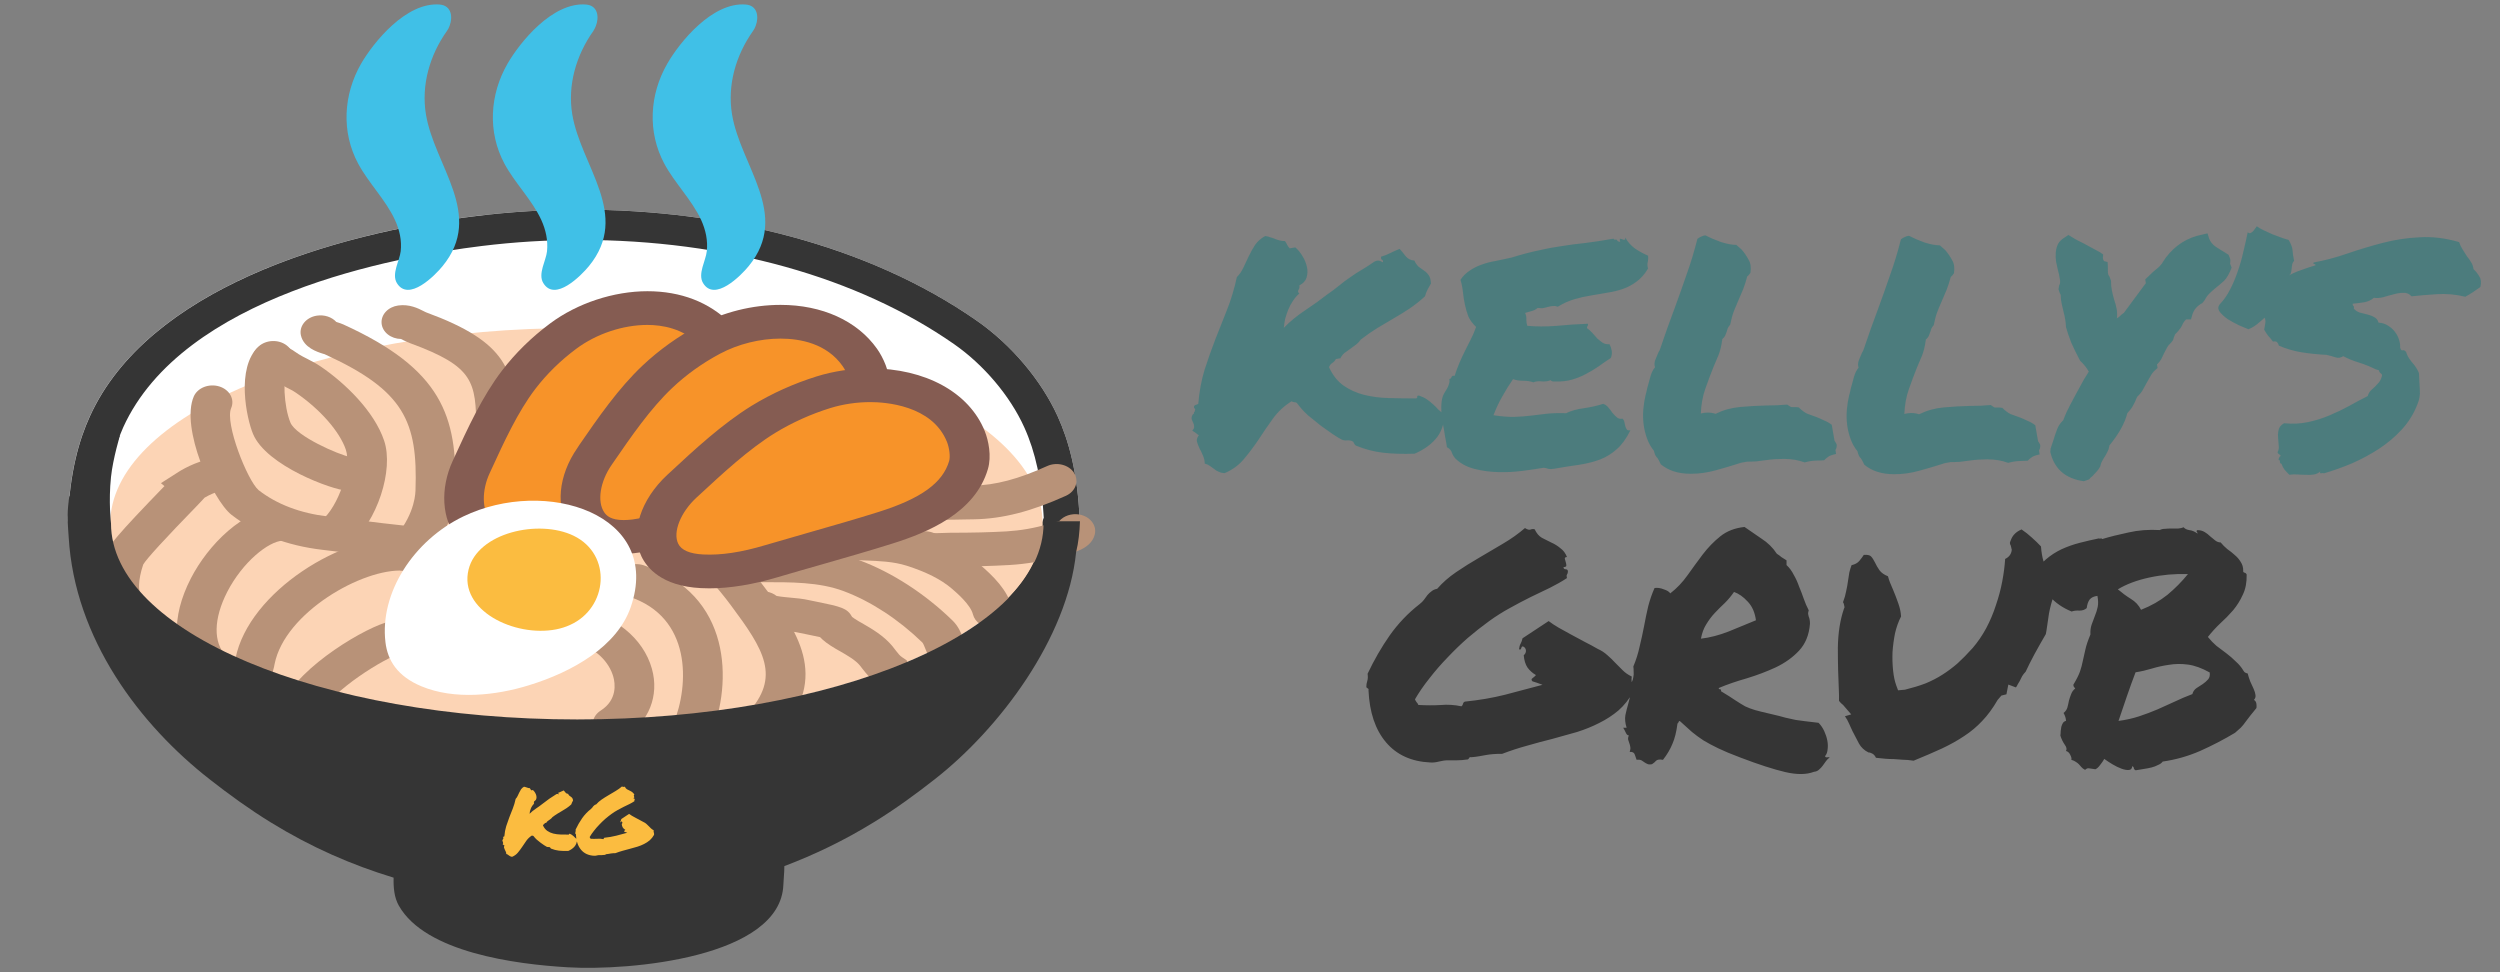 <svg width="342" height="133" viewBox="0 0 342 133" fill="none" xmlns="http://www.w3.org/2000/svg">
<rect x="0" y="0" width="342" height="133" fill="#808080" stroke="none"/>
<g clip-path="url(#clip0_7_128)">
<path d="M147.704 71.3C147.446 64.588 146.158 60.193 144.686 56.941C142.454 52.047 138.394 47.184 133.623 43.869C114.942 30.839 88.681 26.662 65.168 29.541C45.298 31.972 20.19 39.588 12.291 56.93C10.807 60.182 9.519 64.588 9.261 71.29C9.261 71.29 28.322 113.216 81.727 113.216C135.144 113.227 147.704 71.3 147.704 71.3V71.3Z" fill="white"/>
<path d="M79.457 32.824C99.205 32.824 117.334 37.884 130.507 47.069C134.579 49.906 138.173 54.156 140.111 58.437C141.656 61.824 142.527 65.887 142.785 70.823C141.104 75.716 127.968 109.081 81.739 109.081C35.669 109.081 17.038 76.163 14.204 70.563C14.474 65.742 15.357 61.772 16.866 58.437C25.047 40.492 53.859 35.131 65.879 33.655C70.344 33.105 74.894 32.824 79.457 32.824V32.824ZM79.457 28.678C74.637 28.678 69.853 28.969 65.18 29.551C45.31 31.982 20.202 39.599 12.303 56.941C10.819 60.193 9.531 64.599 9.273 71.3C9.273 71.3 28.334 113.227 81.739 113.227C135.143 113.227 147.703 71.3 147.703 71.3C147.446 64.588 146.158 60.193 144.686 56.941C142.454 52.047 138.394 47.184 133.622 43.869C118.671 33.437 98.837 28.678 79.457 28.678V28.678Z" fill="#353535"/>
<path d="M78.855 98.493C114.08 98.493 142.636 86.49 142.636 71.685C142.636 56.879 114.08 44.877 78.855 44.877C43.629 44.877 15.073 56.879 15.073 71.685C15.073 86.49 43.629 98.493 78.855 98.493Z" fill="#FCD4B5"/>
<path d="M34.381 96.072C32.983 96.072 31.793 95.157 31.67 93.952C31.56 92.84 31.818 91.728 32.051 90.762L32.222 90.045C34.062 80.922 46.953 72.963 55.576 73.462C57.085 73.545 58.213 74.646 58.103 75.914C58.005 77.192 56.692 78.127 55.196 78.065C49.615 77.722 38.981 83.8 37.57 90.814C37.521 91.095 37.46 91.375 37.374 91.666C37.215 92.341 37.031 93.1 37.08 93.557C37.202 94.825 36.098 95.947 34.59 96.051C34.541 96.072 34.467 96.072 34.381 96.072V96.072Z" fill="#B89278"/>
<path d="M28.85 93.536C28.065 93.536 27.292 93.246 26.752 92.695C23.563 89.453 23.342 84.507 26.114 79.114C28.445 74.584 33.278 69.596 38.38 69.357C39.901 69.305 41.164 70.261 41.25 71.529C41.272 71.832 41.222 72.135 41.105 72.421C40.987 72.707 40.804 72.971 40.566 73.197C40.328 73.423 40.039 73.607 39.717 73.738C39.394 73.869 39.044 73.945 38.687 73.96C36.712 74.054 33.192 76.891 31.094 80.953C29.205 84.632 29.144 87.925 30.935 89.744C31.892 90.721 31.732 92.175 30.579 92.986C30.076 93.36 29.451 93.536 28.85 93.536V93.536Z" fill="#B89278"/>
<path d="M17.344 85.13C16.682 85.13 16.02 84.933 15.492 84.528C12.818 82.512 13.419 78.668 14.413 75.789C14.756 74.781 16.069 73.119 22.496 66.5L22.017 66.095L24.508 64.505C25.194 64.069 27.697 62.697 29.819 62.687C31.315 62.708 32.517 63.746 32.492 65.025C32.481 65.629 32.191 66.205 31.684 66.63C31.178 67.055 30.495 67.296 29.782 67.3H29.733C29.536 67.331 28.727 67.643 27.991 68.079C27.709 68.401 27.378 68.734 27.046 69.087C22.52 73.742 20.006 76.486 19.589 77.234C18.828 79.488 18.988 80.86 19.184 81.14C20.3 81.993 20.374 83.416 19.38 84.362C18.828 84.871 18.093 85.13 17.344 85.13Z" fill="#B89278"/>
<path d="M55.185 76.506C55.074 76.506 54.964 76.506 54.853 76.496C52.658 76.278 50.462 75.997 48.267 75.716C46.893 75.54 45.507 75.374 44.133 75.218C39.227 74.646 35.044 73.036 31.684 70.438C29.047 68.381 24.668 58.489 26.508 54.239C26.631 53.955 26.819 53.693 27.061 53.471C27.304 53.248 27.596 53.067 27.92 52.94C28.245 52.813 28.596 52.741 28.953 52.728C29.311 52.716 29.668 52.763 30.003 52.867C30.339 52.972 30.648 53.131 30.911 53.337C31.174 53.542 31.387 53.789 31.537 54.064C31.687 54.339 31.772 54.636 31.787 54.939C31.802 55.242 31.746 55.544 31.622 55.829C30.727 57.886 33.855 65.752 35.376 67.051C37.878 68.994 41.079 70.21 44.869 70.656C46.268 70.823 47.666 70.989 49.052 71.165C51.198 71.436 53.345 71.706 55.479 71.924C56.975 72.069 58.043 73.223 57.871 74.48C57.792 75.037 57.476 75.551 56.981 75.924C56.486 76.298 55.847 76.505 55.185 76.506V76.506Z" fill="#B89278"/>
<path d="M47.555 67.113H47.408C45.532 67.03 36.455 63.757 34.615 59.362C33.744 57.284 32.236 50.312 35.376 47.402C36.394 46.467 38.111 46.394 39.227 47.257C40.331 48.119 40.417 49.574 39.399 50.509C38.614 51.33 38.822 55.632 39.73 57.813C40.503 59.663 46.28 62.198 47.948 62.531C49.457 62.593 50.475 63.674 50.401 64.942C50.327 66.178 49.003 67.113 47.555 67.113V67.113Z" fill="#B89278"/>
<path d="M45.936 75.135C45.237 75.135 44.538 74.906 44.011 74.459C42.956 73.555 42.956 72.101 44.011 71.197C46.304 69.264 48.12 63.923 47.31 61.513C46.476 59.05 43.802 55.995 40.49 53.73C40.098 53.46 39.644 53.231 39.19 53.003C38.65 52.722 38.111 52.431 37.596 52.119L37.13 51.808C36.884 51.642 36.529 51.403 36.394 51.371C34.995 50.956 34.173 49.657 34.627 48.472C35.069 47.277 36.504 46.592 37.927 46.955C39.068 47.236 39.889 47.797 40.502 48.213L40.858 48.452C41.226 48.68 41.619 48.888 42.023 49.085C42.674 49.418 43.324 49.761 43.912 50.166C47.2 52.41 51.186 56.245 52.547 60.276C53.909 64.308 51.578 71.353 47.862 74.49C47.322 74.916 46.623 75.135 45.936 75.135V75.135Z" fill="#B89278"/>
<path d="M55.405 78.075C54.792 78.075 54.179 77.909 53.664 77.545C53.11 77.155 52.762 76.594 52.695 75.987C52.628 75.379 52.849 74.774 53.308 74.303C56.374 71.176 56.804 68.225 56.84 67.092C57.159 57.658 55.32 53.429 44.403 48.452L44.182 48.389C43.385 48.14 41.558 47.558 41.165 45.885C40.883 44.638 41.852 43.422 43.324 43.183C44.366 43.017 45.397 43.37 45.998 44.035C46.035 44.046 46.059 44.056 46.084 44.067C46.427 44.17 46.746 44.285 46.979 44.389C60.349 50.478 62.618 56.858 62.262 67.227C62.201 69.222 61.477 73.181 57.466 77.254C56.951 77.795 56.178 78.075 55.405 78.075V78.075Z" fill="#B89278"/>
<path d="M67.867 61.055C66.371 61.055 65.144 60.016 65.144 58.749C65.144 52.161 64.764 50.135 56.154 46.966C55.847 46.862 55.528 46.706 55.185 46.54C55.087 46.488 54.976 46.425 54.866 46.373C54.187 46.363 53.537 46.137 53.044 45.742C52.55 45.346 52.25 44.808 52.201 44.234C52.152 43.66 52.357 43.091 52.778 42.639C53.198 42.187 53.803 41.885 54.473 41.791C55.982 41.573 57.221 42.186 57.944 42.56C58.079 42.622 58.19 42.695 58.312 42.737C69.413 46.81 70.566 50.737 70.566 58.738C70.59 60.016 69.376 61.055 67.867 61.055V61.055Z" fill="#B89278"/>
<path d="M41.311 99.21C41.004 99.21 40.673 99.168 40.366 99.064C40.031 98.96 39.723 98.8 39.461 98.594C39.198 98.389 38.986 98.141 38.837 97.866C38.688 97.591 38.604 97.294 38.591 96.991C38.577 96.689 38.635 96.387 38.76 96.103C40.931 91.126 50.326 85.619 53.343 85.016C53.527 84.985 53.822 84.933 54.153 84.881C54.447 84.84 55.036 84.756 55.392 84.684C56.201 84.164 57.342 84.06 58.299 84.497C59.623 85.099 60.126 86.492 59.427 87.614C58.605 88.913 56.815 89.172 55.085 89.422C54.877 89.453 54.717 89.474 54.594 89.495C52.877 89.889 45.273 94.482 43.874 97.682C43.685 98.13 43.337 98.516 42.878 98.79C42.419 99.063 41.872 99.21 41.311 99.21V99.21Z" fill="#B89278"/>
<path d="M83.812 101.361C82.99 101.361 82.168 101.039 81.641 100.436C81.424 100.194 81.266 99.919 81.176 99.625C81.085 99.331 81.065 99.025 81.115 98.725C81.165 98.424 81.285 98.135 81.468 97.874C81.651 97.613 81.893 97.386 82.18 97.204C84.486 95.729 84.155 93.464 83.898 92.57C83.382 90.71 81.518 88.352 78.01 87.811C77.659 87.758 77.323 87.647 77.022 87.485C76.722 87.322 76.462 87.11 76.258 86.862C76.054 86.614 75.91 86.334 75.834 86.039C75.758 85.744 75.751 85.438 75.815 85.141C75.876 84.842 76.008 84.556 76.201 84.301C76.394 84.045 76.645 83.825 76.939 83.652C77.233 83.479 77.565 83.357 77.915 83.293C78.265 83.23 78.627 83.225 78.979 83.281C83.996 84.05 88.007 87.271 89.184 91.5C90.202 95.168 88.779 98.763 85.443 100.893C84.953 101.205 84.376 101.361 83.812 101.361V101.361Z" fill="#B89278"/>
<path d="M94.667 102.14C94.385 102.14 94.066 102.098 93.784 102.005C93.446 101.907 93.133 101.754 92.865 101.553C92.597 101.353 92.378 101.109 92.222 100.837C92.066 100.564 91.975 100.268 91.955 99.966C91.934 99.663 91.985 99.36 92.104 99.075C94.348 93.588 94.594 84.424 86.069 81.629C85.736 81.52 85.431 81.356 85.173 81.147C84.915 80.938 84.708 80.687 84.564 80.41C84.421 80.133 84.343 79.834 84.336 79.532C84.329 79.229 84.393 78.928 84.524 78.647C84.785 78.077 85.302 77.618 85.962 77.371C86.622 77.124 87.37 77.108 88.044 77.327C100.162 81.296 100.199 93.412 97.268 100.581C96.851 101.537 95.796 102.14 94.667 102.14V102.14Z" fill="#B89278"/>
<path d="M104.369 101.361C103.859 101.359 103.36 101.236 102.928 101.006C102.496 100.777 102.149 100.449 101.926 100.061C101.702 99.673 101.612 99.239 101.664 98.81C101.717 98.38 101.91 97.972 102.222 97.63C106.871 92.581 104.516 88.892 99.978 82.793C98.126 80.299 96.151 78.158 94.115 76.402C93.06 75.488 93.072 74.033 94.139 73.14C95.219 72.246 96.936 72.256 97.991 73.16C100.297 75.155 102.517 77.566 104.577 80.33C108.858 86.076 113.715 92.601 106.515 100.457C105.976 101.049 105.178 101.361 104.369 101.361Z" fill="#B89278"/>
<path d="M122.669 94.285L120.976 94.077C119.983 93.921 119.21 93.329 118.891 92.57C118.535 92.196 118.253 91.832 117.983 91.49L117.628 91.032C117.027 90.305 115.972 89.692 114.843 89.048L114.365 88.778C113.249 88.123 112.611 87.624 112.182 87.157C111.789 87.073 111.225 86.959 110.391 86.783L108.796 86.46C108.612 86.429 108.257 86.409 107.864 86.367C105.325 86.149 102.713 85.92 101.829 84.05C101.278 82.865 101.952 81.525 103.363 81.057C104.368 80.715 105.497 80.933 106.233 81.525C106.797 81.639 107.864 81.733 108.416 81.785C109.14 81.847 109.753 81.92 110.084 81.982L111.667 82.304C115.027 82.99 115.91 83.177 116.573 84.403C116.683 84.486 116.941 84.673 117.444 84.975L117.885 85.224C119.296 86.034 120.89 86.959 122.08 88.393L122.522 88.965C122.89 89.443 123.098 89.692 123.368 89.879L124.03 90.326L124.705 92.248L122.669 94.285V94.285Z" fill="#B89278"/>
<path d="M130.041 91.78C129.293 91.78 128.557 91.531 128.017 91.032C127.195 90.274 126.839 89.401 126.57 88.705C126.459 88.424 126.287 87.998 126.177 87.894C122.939 84.746 119.112 82.242 115.396 80.86C112.047 79.613 108.22 79.634 104.16 79.644H102.762C101.266 79.644 100.051 78.605 100.051 77.338C100.051 76.059 101.266 75.041 102.774 75.041H104.136C108.6 75.031 113.188 75.01 117.591 76.652C122.031 78.304 126.545 81.224 130.298 84.881C131.12 85.681 131.476 86.596 131.733 87.25C131.832 87.489 131.966 87.842 132.052 87.946C133.07 88.881 132.997 90.315 131.893 91.188C131.353 91.573 130.691 91.78 130.041 91.78V91.78Z" fill="#B89278"/>
<path d="M135.781 85.899C135.156 85.897 134.551 85.715 134.065 85.383C133.579 85.05 133.241 84.588 133.107 84.071C132.776 82.709 130.838 81.068 130.212 80.527C128.728 79.26 126.704 78.242 124.031 77.389C122.215 76.818 120.339 76.745 118.155 76.662L116.647 76.6C115.776 76.558 114.831 76.683 113.826 76.808C112.709 76.953 111.544 77.119 110.305 77.078C109.947 77.072 109.595 77.006 109.267 76.884C108.939 76.762 108.643 76.586 108.396 76.367C108.148 76.148 107.955 75.889 107.826 75.607C107.697 75.324 107.635 75.022 107.644 74.719C107.68 73.441 108.956 72.454 110.428 72.464C111.213 72.475 112.072 72.36 112.991 72.246C114.169 72.08 115.518 71.903 116.978 71.986L118.413 72.049C120.829 72.142 123.319 72.246 125.932 73.067C129.354 74.148 132.028 75.519 134.076 77.265C135.793 78.73 137.854 80.725 138.43 83.104C138.749 84.351 137.793 85.577 136.333 85.837C136.149 85.879 135.953 85.899 135.781 85.899V85.899Z" fill="#B89278"/>
<path d="M128.998 71.103C126.999 71.103 124.975 71.03 122.976 70.76C121.957 70.625 120.964 70.407 119.983 70.189C119.369 70.054 118.768 69.918 118.131 69.804C117.423 69.682 116.802 69.326 116.404 68.815C116.006 68.305 115.864 67.681 116.009 67.082C116.153 66.483 116.573 65.956 117.176 65.619C117.779 65.282 118.515 65.162 119.222 65.284C119.934 65.409 120.657 65.565 121.369 65.721C122.178 65.897 122.976 66.084 123.81 66.199C126.361 66.542 129.157 66.49 131.856 66.448L133.131 66.427C136.124 66.386 139.338 65.534 143.251 63.757C144.575 63.154 146.219 63.57 146.93 64.692C147.642 65.814 147.151 67.217 145.826 67.82C141.116 69.96 137.106 70.989 133.217 71.041L131.978 71.061C130.997 71.082 130.004 71.103 128.998 71.103V71.103Z" fill="#B89278"/>
<path d="M128.163 77.545C127.268 77.545 126.262 77.452 125.305 77.036C124.665 76.758 124.18 76.276 123.957 75.696C123.734 75.116 123.791 74.484 124.116 73.94C124.439 73.401 124.999 72.991 125.676 72.798C126.353 72.606 127.092 72.646 127.734 72.911C127.967 72.953 128.58 72.921 128.973 72.911C129.329 72.89 129.672 72.88 130.003 72.88C133.082 72.88 135.461 72.818 137.694 72.693C139.583 72.579 141.484 72.257 143.471 71.675L143.986 71.54C144.194 71.488 144.612 71.384 144.894 71.29C145.199 70.938 145.614 70.665 146.094 70.503C146.573 70.341 147.097 70.297 147.604 70.376C149.076 70.615 150.057 71.82 149.775 73.067C149.346 75 146.954 75.602 145.531 75.966L145.225 76.049C142.772 76.756 140.429 77.161 138.062 77.296C135.682 77.431 133.204 77.504 130.003 77.504C129.782 77.504 129.537 77.514 129.304 77.525C128.936 77.525 128.568 77.545 128.163 77.545V77.545Z" fill="#B89278"/>
<path d="M80.23 69.721C77.715 71.529 74.918 73.108 71.963 73.909C64.162 76.028 61.954 69.316 64.444 63.882C66.222 59.995 68.271 55.434 70.932 51.943C72.625 49.73 74.686 47.724 77.028 45.968C82.756 41.708 92.336 40.191 97.769 45.667C98.64 46.56 99.597 48.005 99.769 49.2C100.48 53.948 96.788 57.689 92.863 60.65C88.754 63.757 84.424 66.697 80.23 69.721Z" fill="#F79329"/>
<path d="M69.229 76.61C66.444 76.61 64.077 75.571 62.569 73.69C60.434 71.041 60.177 66.864 61.931 63.05L62.151 62.572C63.942 58.665 65.966 54.239 68.677 50.696C70.512 48.299 72.728 46.127 75.263 44.243C78.968 41.479 83.948 39.838 88.572 39.838C93.147 39.838 97.047 41.355 99.88 44.202C100.911 45.251 102.223 47.111 102.505 48.909C103.425 55.029 98.495 59.528 94.704 62.375C92.141 64.308 89.479 66.188 86.818 68.059C85.211 69.191 83.604 70.324 82.022 71.467C78.833 73.763 75.828 75.28 72.823 76.101C71.547 76.444 70.345 76.61 69.229 76.61V76.61ZM88.559 44.451C85.211 44.451 81.58 45.667 78.833 47.714C76.676 49.32 74.79 51.169 73.227 53.21C70.823 56.359 68.91 60.546 67.205 64.256L66.984 64.734C65.892 67.092 65.929 69.721 67.046 71.103C67.843 72.09 69.18 72.256 71.13 71.726C73.411 71.113 75.877 69.846 78.465 67.986C80.059 66.832 81.691 65.689 83.322 64.536C85.922 62.697 88.547 60.858 91.074 58.956C95.686 55.475 97.538 52.577 97.084 49.522C96.998 48.919 96.373 47.87 95.686 47.194C93.478 44.919 90.583 44.451 88.559 44.451V44.451Z" fill="#855C52"/>
<path d="M95.833 70.303C93.024 71.758 89.97 72.942 86.904 73.347C78.796 74.397 77.864 67.477 81.335 62.448C83.813 58.842 86.683 54.613 89.958 51.527C92.047 49.559 94.445 47.843 97.084 46.425C103.536 42.986 113.275 42.747 117.629 48.888C118.34 49.885 119.003 51.434 118.954 52.639C118.77 57.419 114.428 60.629 110.012 63.019C105.363 65.544 100.531 67.882 95.833 70.303V70.303Z" fill="#F79329"/>
<path d="M85.32 75.748C82.045 75.748 79.432 74.553 77.948 72.371C75.961 69.43 76.353 65.076 78.991 61.273L79.26 60.858C81.763 57.232 84.584 53.127 87.932 49.979C90.189 47.859 92.777 45.999 95.635 44.482C98.971 42.695 102.933 41.708 106.785 41.708C112.464 41.708 117.272 43.89 119.97 47.703C120.804 48.877 121.749 50.883 121.687 52.701C121.454 58.873 115.751 62.656 111.482 64.962C108.551 66.552 105.533 68.069 102.516 69.586C100.762 70.469 98.996 71.363 97.254 72.256C93.746 74.075 90.398 75.197 87.319 75.602C86.608 75.716 85.933 75.748 85.32 75.748V75.748ZM106.76 46.321C103.963 46.321 100.971 47.069 98.517 48.379C96.087 49.674 93.882 51.251 91.968 53.065C88.999 55.86 86.313 59.757 83.958 63.185L83.664 63.611C82.082 65.897 81.665 68.62 82.658 70.085C82.965 70.542 83.578 71.145 85.307 71.145C85.675 71.145 86.068 71.114 86.473 71.072C88.84 70.76 91.514 69.835 94.396 68.339C96.162 67.425 97.929 66.531 99.719 65.638C102.676 64.152 105.644 62.656 108.526 61.097C113.715 58.281 116.094 55.652 116.217 52.577C116.241 51.974 115.812 50.852 115.272 50.083C113.089 46.976 109.434 46.321 106.76 46.321V46.321Z" fill="#855C52"/>
<path d="M105.533 76.776C102.418 77.701 99.143 78.314 96.04 78.158C87.859 77.743 88.668 70.823 93.292 66.51C96.616 63.435 100.468 59.808 104.442 57.367C106.968 55.818 109.74 54.572 112.672 53.657C119.823 51.444 129.414 52.951 132.137 59.725C132.591 60.827 132.837 62.458 132.493 63.622C131.132 68.266 126.103 70.635 121.184 72.184C116.033 73.815 110.734 75.239 105.533 76.776V76.776Z" fill="#F79329"/>
<path d="M97.034 80.486C96.653 80.486 96.261 80.475 95.88 80.455C90.484 80.184 88.46 77.618 87.748 76.111C86.191 72.849 87.614 68.37 91.293 64.952L91.624 64.65C94.973 61.533 98.787 58.001 102.847 55.496C105.583 53.823 108.575 52.473 111.74 51.486C114.046 50.769 116.573 50.395 119.063 50.395C126.594 50.395 132.592 53.688 134.714 58.977C135.229 60.266 135.67 62.406 135.143 64.172C133.389 70.178 126.876 72.849 122.129 74.345C118.903 75.363 115.616 76.298 112.329 77.244C110.354 77.805 108.391 78.366 106.429 78.948C103.019 79.966 99.855 80.486 97.034 80.486V80.486ZM119.063 55.008C117.21 55.008 115.322 55.288 113.604 55.818C110.894 56.66 108.355 57.813 106.036 59.227C102.418 61.45 98.824 64.796 95.623 67.757L95.292 68.059C93.096 70.085 92.017 72.807 92.777 74.376C93.207 75.259 94.347 75.758 96.199 75.852C98.653 75.976 101.425 75.55 104.626 74.594C106.601 74.012 108.6 73.441 110.587 72.87C113.813 71.945 117.063 71.02 120.228 70.022C126.005 68.194 128.973 66.053 129.844 63.061C130.016 62.468 129.881 61.305 129.55 60.463C127.526 55.403 121.025 55.008 119.063 55.008V55.008Z" fill="#855C52"/>
<path d="M52.731 87.863C51.921 81.109 56.57 73.94 63.365 70.656C74.686 65.191 90.705 70.355 86.277 83.073C84.413 88.445 78.317 91.915 72.356 93.744C67.793 95.157 62.163 95.76 57.661 93.89C54.362 92.518 53.025 90.346 52.731 87.863V87.863Z" fill="white"/>
<path d="M76.085 86.097C70.381 87.209 62.727 83.478 64.101 77.909C65.34 72.859 73.705 70.989 78.464 73.285C83.8 75.872 83.15 83.167 77.998 85.484C77.397 85.764 76.759 85.962 76.085 86.097Z" fill="#FBBC40"/>
<path d="M61.5 3.543C61.966 2.338 61.77 0.769 60.175 0.623C55.563 0.229 51.086 5.808 49.406 8.697C46.965 12.947 46.671 18.059 49.001 22.392C50.436 25.062 52.779 27.358 54.03 30.091C54.668 31.473 54.975 32.897 54.815 34.372C54.668 35.661 53.539 37.458 54.288 38.715C55.882 41.365 59.513 37.676 60.543 36.409C66.308 29.364 59.427 22.755 58.262 15.607C57.624 11.669 58.752 7.606 61.144 4.229C61.291 4.021 61.414 3.793 61.5 3.543V3.543Z" fill="#40C0E7"/>
<path d="M103.374 3.543C103.84 2.338 103.644 0.769 102.049 0.623C97.438 0.229 92.948 5.808 91.293 8.697C88.839 12.947 88.557 18.059 90.876 22.392C92.311 25.062 94.653 27.358 95.917 30.091C96.542 31.473 96.849 32.897 96.689 34.372C96.555 35.661 95.426 37.458 96.174 38.715C97.757 41.365 101.387 37.676 102.417 36.409C108.182 29.364 101.301 22.755 100.136 15.607C99.498 11.669 100.627 7.606 103.018 4.229C103.166 4.021 103.288 3.793 103.374 3.543Z" fill="#40C0E7"/>
<path d="M81.518 3.543C81.984 2.338 81.8 0.769 80.194 0.623C75.582 0.229 71.105 5.808 69.437 8.697C66.984 12.947 66.689 18.059 69.007 22.392C70.442 25.062 72.797 27.358 74.049 30.091C74.674 31.473 74.981 32.897 74.834 34.372C74.699 35.661 73.558 37.458 74.319 38.715C75.913 41.365 79.519 37.676 80.562 36.409C86.326 29.364 79.458 22.755 78.28 15.607C77.642 11.669 78.783 7.606 81.175 4.229C81.31 4.021 81.42 3.793 81.518 3.543Z" fill="#40C0E7"/>
<path d="M142.735 71.3C142.735 71.404 142.759 71.487 142.759 71.591C142.759 86.408 114.205 98.42 78.966 98.42C43.739 98.42 15.185 86.408 15.185 71.591C15.185 71.591 14.829 68.651 15.185 65.253C15.454 62.697 16.448 59.445 16.448 59.445L9.481 67.955C9.481 68.038 9.211 69.077 9.26 71.3C9.26 71.747 9.371 73.004 9.395 73.462C10.205 87.437 19.171 99.168 28.64 106.577C31.314 108.676 34.098 110.691 37.017 112.489C42.598 115.928 48.142 118.328 53.846 120.064C53.809 121.435 53.932 122.807 54.57 123.908C58.2 130.298 70.539 131.909 77.653 132.325C86.178 132.834 106.784 130.984 107.165 121.04C107.189 120.303 107.3 119.399 107.3 118.484C111.409 116.926 115.456 114.993 119.528 112.489C122.448 110.702 125.232 108.676 127.906 106.577C136.737 99.667 146.034 87.281 147.212 75.54C147.543 74.179 147.69 72.755 147.739 71.311H142.735V71.3Z" fill="#353535"/>
<path d="M68.855 114.718C68.863 114.685 68.867 114.659 68.867 114.642C68.876 114.625 68.863 114.604 68.829 114.579C68.812 114.52 68.825 114.481 68.867 114.465C68.91 114.448 68.952 114.431 68.994 114.414C69.037 113.906 69.121 113.445 69.248 113.03C69.384 112.607 69.528 112.196 69.68 111.798C69.841 111.401 69.997 111.003 70.15 110.605C70.311 110.199 70.442 109.759 70.543 109.285C70.653 109.175 70.742 109.044 70.81 108.891C70.886 108.739 70.958 108.587 71.026 108.434C71.102 108.273 71.186 108.121 71.279 107.977C71.381 107.833 71.516 107.715 71.686 107.622C71.762 107.63 71.83 107.647 71.889 107.673C71.957 107.689 72.02 107.711 72.079 107.736C72.139 107.761 72.202 107.783 72.27 107.799C72.338 107.816 72.409 107.825 72.486 107.825C72.519 107.867 72.549 107.918 72.575 107.977C72.6 108.028 72.634 108.075 72.676 108.117L72.904 108.079C73.015 108.172 73.112 108.29 73.197 108.434C73.281 108.57 73.34 108.714 73.374 108.866C73.408 109.01 73.404 109.154 73.362 109.298C73.319 109.433 73.222 109.539 73.07 109.615C73.078 109.666 73.078 109.704 73.07 109.729C73.061 109.755 73.048 109.78 73.031 109.805C73.023 109.822 73.019 109.843 73.019 109.869C73.019 109.886 73.036 109.911 73.07 109.945C72.977 110.021 72.892 110.118 72.816 110.237C72.74 110.347 72.676 110.465 72.625 110.592C72.575 110.719 72.532 110.846 72.498 110.973C72.473 111.1 72.456 111.219 72.448 111.329C72.693 111.075 72.981 110.838 73.311 110.618C73.641 110.398 73.929 110.19 74.174 109.996C74.369 109.86 74.538 109.733 74.682 109.615C74.834 109.488 74.987 109.374 75.139 109.272C75.291 109.162 75.448 109.061 75.609 108.967C75.778 108.866 75.947 108.756 76.117 108.637C76.201 108.604 76.265 108.595 76.307 108.612C76.358 108.629 76.404 108.65 76.447 108.675C76.455 108.616 76.442 108.582 76.408 108.574C76.375 108.557 76.362 108.515 76.37 108.447C76.514 108.405 76.641 108.354 76.751 108.295C76.87 108.235 76.992 108.18 77.119 108.13C77.204 108.223 77.289 108.324 77.373 108.434C77.458 108.536 77.572 108.591 77.716 108.599C77.767 108.709 77.826 108.794 77.894 108.853C77.97 108.904 78.042 108.955 78.11 109.006C78.186 109.056 78.249 109.12 78.3 109.196C78.351 109.264 78.38 109.374 78.389 109.526C78.355 109.594 78.313 109.67 78.262 109.755C78.22 109.831 78.182 109.928 78.148 110.047C77.945 110.233 77.737 110.398 77.526 110.542C77.323 110.677 77.111 110.808 76.891 110.935C76.679 111.062 76.459 111.193 76.231 111.329C76.011 111.464 75.786 111.621 75.558 111.798C75.507 111.875 75.444 111.942 75.367 112.002C75.291 112.061 75.211 112.12 75.126 112.179C75.05 112.23 74.974 112.285 74.898 112.344C74.83 112.404 74.775 112.476 74.733 112.56C74.699 112.56 74.669 112.564 74.644 112.573C74.618 112.573 74.589 112.577 74.555 112.586C74.521 112.653 74.47 112.708 74.403 112.751C74.343 112.793 74.301 112.848 74.276 112.916C74.428 113.246 74.627 113.495 74.872 113.665C75.118 113.834 75.393 113.957 75.698 114.033C76.002 114.109 76.332 114.151 76.688 114.16C77.043 114.168 77.411 114.173 77.792 114.173C77.835 114.164 77.852 114.143 77.843 114.109C77.843 114.067 77.868 114.05 77.919 114.058C78.046 114.101 78.152 114.151 78.237 114.211C78.321 114.27 78.402 114.333 78.478 114.401C78.554 114.469 78.626 114.541 78.694 114.617C78.77 114.685 78.854 114.757 78.948 114.833C78.931 115.23 78.812 115.556 78.592 115.81C78.38 116.056 78.097 116.255 77.742 116.407C77.251 116.424 76.823 116.411 76.459 116.369C76.095 116.326 75.736 116.233 75.38 116.09C75.355 116.081 75.329 116.056 75.304 116.013C75.287 115.971 75.27 115.941 75.253 115.924C75.186 115.882 75.109 115.865 75.025 115.874C74.94 115.882 74.868 115.874 74.809 115.848C74.733 115.814 74.606 115.738 74.428 115.62C74.259 115.501 74.102 115.391 73.958 115.29C73.781 115.146 73.607 115.006 73.438 114.871C73.277 114.727 73.133 114.57 73.006 114.401C72.981 114.359 72.943 114.338 72.892 114.338C72.85 114.338 72.807 114.325 72.765 114.299C72.469 114.486 72.219 114.718 72.016 114.998C71.821 115.269 71.631 115.548 71.445 115.836C71.258 116.115 71.059 116.382 70.848 116.635C70.645 116.881 70.387 117.071 70.073 117.207C69.98 117.207 69.9 117.19 69.832 117.156C69.765 117.131 69.701 117.092 69.642 117.042C69.583 116.999 69.523 116.957 69.464 116.915C69.405 116.872 69.337 116.843 69.261 116.826C69.261 116.707 69.236 116.597 69.185 116.496C69.142 116.386 69.096 116.288 69.045 116.204C69.003 116.111 68.969 116.022 68.944 115.937C68.927 115.853 68.952 115.768 69.02 115.683C68.927 115.607 68.838 115.544 68.753 115.493C68.812 115.434 68.838 115.379 68.829 115.328C68.829 115.277 68.817 115.226 68.791 115.175C68.766 115.125 68.745 115.074 68.728 115.023C68.719 114.964 68.736 114.9 68.779 114.833C68.812 114.824 68.825 114.807 68.817 114.782C68.817 114.757 68.829 114.735 68.855 114.718ZM78.694 114.033C78.694 113.94 78.706 113.855 78.732 113.779C78.757 113.703 78.761 113.605 78.744 113.487C79.007 112.928 79.303 112.412 79.633 111.938C79.972 111.456 80.374 111.033 80.839 110.669C80.915 110.609 80.975 110.55 81.017 110.491C81.068 110.423 81.114 110.36 81.156 110.3C81.207 110.241 81.262 110.19 81.322 110.148C81.381 110.097 81.457 110.063 81.55 110.047C81.762 109.801 82.016 109.577 82.312 109.374C82.608 109.171 82.917 108.976 83.239 108.79C83.56 108.604 83.882 108.413 84.203 108.218C84.533 108.024 84.83 107.812 85.092 107.584C85.185 107.643 85.257 107.664 85.308 107.647C85.367 107.622 85.426 107.618 85.486 107.634C85.562 107.795 85.659 107.909 85.778 107.977C85.904 108.036 86.031 108.1 86.158 108.168C86.294 108.227 86.417 108.303 86.527 108.396C86.645 108.481 86.734 108.599 86.793 108.752C86.734 108.752 86.704 108.773 86.704 108.815C86.713 108.857 86.725 108.904 86.742 108.955C86.759 109.006 86.768 109.052 86.768 109.094C86.768 109.137 86.73 109.158 86.654 109.158C86.654 109.217 86.683 109.247 86.742 109.247C86.802 109.247 86.831 109.276 86.831 109.336C86.831 109.386 86.819 109.429 86.793 109.463C86.776 109.488 86.776 109.534 86.793 109.602C86.59 109.738 86.362 109.869 86.108 109.996C85.862 110.114 85.6 110.241 85.321 110.377C85.05 110.512 84.77 110.66 84.483 110.821C84.203 110.973 83.924 111.151 83.645 111.354C83.365 111.557 83.082 111.782 82.794 112.027C82.515 112.272 82.244 112.535 81.982 112.814C81.719 113.085 81.474 113.368 81.245 113.665C81.017 113.952 80.822 114.236 80.661 114.515C80.678 114.558 80.7 114.596 80.725 114.63C80.759 114.663 80.784 114.701 80.801 114.744C81.123 114.761 81.423 114.761 81.702 114.744C81.982 114.718 82.261 114.735 82.54 114.795C82.574 114.769 82.595 114.735 82.604 114.693C82.612 114.651 82.638 114.621 82.68 114.604C83.255 114.545 83.793 114.452 84.292 114.325C84.792 114.189 85.299 114.054 85.816 113.919C85.663 113.859 85.528 113.813 85.409 113.779C85.359 113.728 85.359 113.686 85.409 113.652C85.469 113.61 85.515 113.567 85.549 113.525C85.414 113.449 85.299 113.347 85.206 113.22C85.122 113.093 85.071 112.928 85.054 112.725C85.113 112.674 85.143 112.615 85.143 112.548C85.143 112.48 85.113 112.425 85.054 112.382C85.012 112.366 84.986 112.366 84.978 112.382C84.969 112.399 84.961 112.416 84.952 112.433C84.952 112.45 84.944 112.467 84.927 112.484C84.918 112.501 84.897 112.501 84.864 112.484C84.872 112.391 84.893 112.315 84.927 112.256C84.961 112.196 84.986 112.124 85.003 112.04L86.057 111.341C86.167 111.426 86.302 111.515 86.463 111.608C86.624 111.701 86.793 111.794 86.971 111.887C87.149 111.98 87.331 112.078 87.517 112.179C87.703 112.272 87.876 112.366 88.037 112.459C88.19 112.526 88.321 112.611 88.431 112.713C88.541 112.806 88.647 112.907 88.748 113.017C88.85 113.119 88.951 113.22 89.053 113.322C89.154 113.423 89.277 113.508 89.421 113.576C89.404 113.711 89.413 113.821 89.447 113.906C89.48 113.991 89.489 114.092 89.472 114.211C89.311 114.498 89.117 114.744 88.888 114.947C88.659 115.142 88.401 115.311 88.114 115.455C87.834 115.599 87.534 115.721 87.212 115.823C86.891 115.916 86.561 116.009 86.222 116.102C85.883 116.187 85.541 116.28 85.194 116.382C84.855 116.475 84.521 116.585 84.191 116.712C84.047 116.712 83.924 116.716 83.823 116.724C83.721 116.733 83.624 116.745 83.531 116.762C83.437 116.779 83.344 116.796 83.251 116.813C83.158 116.83 83.057 116.843 82.947 116.851C82.904 116.843 82.875 116.851 82.858 116.877C82.849 116.902 82.832 116.923 82.807 116.94C82.638 116.965 82.485 116.978 82.35 116.978C82.214 116.978 82.1 116.978 82.007 116.978C81.889 116.978 81.766 116.995 81.639 117.029C81.512 117.063 81.394 117.076 81.283 117.067C80.522 117.033 79.925 116.762 79.493 116.255C79.062 115.747 78.825 115.048 78.782 114.16C78.791 114.118 78.782 114.092 78.757 114.084C78.732 114.067 78.71 114.05 78.694 114.033Z" fill="#FBBC40"/>
</g>
<path d="M163.446 56.286C163.475 56.172 163.49 56.086 163.49 56.028C163.519 55.971 163.476 55.9 163.362 55.813C163.305 55.613 163.348 55.484 163.491 55.427C163.635 55.37 163.778 55.313 163.921 55.256C164.068 53.538 164.358 51.977 164.791 50.574C165.252 49.143 165.742 47.755 166.261 46.41C166.808 45.064 167.341 43.719 167.86 42.374C168.407 41 168.854 39.511 169.201 37.908C169.575 37.536 169.876 37.093 170.107 36.578C170.366 36.063 170.61 35.548 170.841 35.033C171.1 34.489 171.387 33.974 171.703 33.488C172.048 33.002 172.507 32.601 173.081 32.288C173.339 32.317 173.568 32.375 173.768 32.461C173.997 32.519 174.212 32.591 174.412 32.677C174.612 32.764 174.827 32.836 175.056 32.894C175.285 32.951 175.529 32.98 175.786 32.981C175.901 33.124 176.001 33.297 176.086 33.497C176.172 33.669 176.286 33.827 176.429 33.971L177.203 33.843C177.574 34.159 177.903 34.561 178.188 35.049C178.474 35.508 178.673 35.995 178.787 36.511C178.9 36.998 178.885 37.485 178.74 37.972C178.596 38.43 178.266 38.787 177.75 39.044C177.778 39.216 177.778 39.345 177.749 39.431C177.72 39.517 177.677 39.602 177.619 39.688C177.591 39.745 177.576 39.817 177.576 39.903C177.576 39.96 177.633 40.046 177.747 40.161C177.432 40.418 177.144 40.747 176.886 41.148C176.627 41.519 176.411 41.92 176.239 42.349C176.066 42.779 175.922 43.208 175.806 43.637C175.719 44.067 175.661 44.468 175.632 44.84C176.464 43.983 177.44 43.182 178.559 42.44C179.678 41.698 180.653 40.998 181.485 40.341C182.145 39.884 182.719 39.456 183.207 39.056C183.723 38.627 184.24 38.242 184.756 37.899C185.273 37.528 185.803 37.185 186.348 36.871C186.922 36.529 187.496 36.158 188.069 35.758C188.356 35.644 188.571 35.616 188.714 35.673C188.886 35.731 189.043 35.803 189.186 35.889C189.215 35.689 189.173 35.574 189.058 35.545C188.944 35.488 188.901 35.344 188.93 35.115C189.418 34.973 189.848 34.802 190.22 34.602C190.622 34.403 191.038 34.217 191.468 34.046C191.753 34.362 192.039 34.706 192.325 35.08C192.611 35.424 192.997 35.611 193.484 35.641C193.655 36.014 193.855 36.3 194.083 36.501C194.341 36.674 194.584 36.846 194.813 37.019C195.07 37.191 195.285 37.406 195.456 37.664C195.627 37.894 195.727 38.267 195.754 38.782C195.639 39.011 195.495 39.269 195.323 39.555C195.179 39.812 195.049 40.142 194.934 40.542C194.245 41.171 193.542 41.728 192.825 42.214C192.136 42.67 191.419 43.113 190.674 43.541C189.956 43.969 189.211 44.411 188.436 44.868C187.691 45.325 186.93 45.853 186.155 46.453C185.983 46.71 185.768 46.939 185.509 47.139C185.251 47.339 184.979 47.539 184.692 47.739C184.434 47.91 184.175 48.096 183.917 48.296C183.687 48.496 183.501 48.739 183.357 49.025C183.242 49.025 183.142 49.039 183.056 49.067C182.97 49.067 182.87 49.081 182.755 49.109C182.64 49.338 182.468 49.524 182.238 49.667C182.037 49.81 181.894 49.996 181.807 50.225C182.321 51.343 182.992 52.19 183.821 52.764C184.651 53.339 185.581 53.756 186.612 54.016C187.642 54.276 188.759 54.422 189.962 54.453C191.165 54.485 192.411 54.502 193.7 54.505C193.844 54.476 193.901 54.405 193.873 54.29C193.873 54.147 193.959 54.09 194.131 54.119C194.56 54.263 194.918 54.435 195.204 54.637C195.49 54.838 195.762 55.053 196.019 55.283C196.276 55.513 196.519 55.757 196.748 56.015C197.005 56.245 197.291 56.489 197.606 56.747C197.545 58.094 197.142 59.196 196.395 60.053C195.677 60.883 194.716 61.554 193.512 62.067C191.85 62.12 190.404 62.074 189.173 61.928C187.941 61.782 186.724 61.465 185.522 60.975C185.436 60.946 185.351 60.86 185.265 60.717C185.208 60.573 185.151 60.473 185.094 60.415C184.865 60.272 184.607 60.214 184.321 60.242C184.034 60.27 183.791 60.241 183.59 60.154C183.333 60.039 182.904 59.78 182.303 59.378C181.731 58.976 181.202 58.602 180.716 58.257C180.115 57.769 179.529 57.295 178.957 56.836C178.414 56.347 177.928 55.816 177.5 55.243C177.414 55.099 177.285 55.027 177.113 55.027C176.97 55.027 176.827 54.983 176.684 54.897C175.68 55.525 174.833 56.311 174.144 57.255C173.483 58.17 172.836 59.114 172.204 60.087C171.572 61.03 170.896 61.931 170.178 62.789C169.489 63.618 168.614 64.261 167.553 64.717C167.238 64.716 166.966 64.658 166.737 64.543C166.508 64.457 166.294 64.328 166.093 64.155C165.893 64.012 165.693 63.868 165.493 63.724C165.293 63.581 165.064 63.48 164.806 63.422C164.807 63.021 164.722 62.648 164.551 62.304C164.408 61.931 164.251 61.602 164.08 61.315C163.938 60.999 163.824 60.698 163.738 60.412C163.682 60.125 163.768 59.839 163.998 59.553C163.683 59.294 163.383 59.079 163.097 58.907C163.298 58.706 163.384 58.52 163.356 58.349C163.356 58.177 163.314 58.005 163.228 57.833C163.143 57.66 163.071 57.489 163.015 57.316C162.986 57.116 163.044 56.901 163.188 56.672C163.302 56.644 163.346 56.587 163.317 56.501C163.317 56.415 163.36 56.343 163.446 56.286ZM199.139 62.766C198.911 62.537 198.74 62.264 198.626 61.949C198.54 61.634 198.312 61.375 197.94 61.174C197.883 60.744 197.799 60.257 197.685 59.712C197.6 59.139 197.501 58.566 197.388 57.993C197.304 57.391 197.233 56.804 197.177 56.231C197.15 55.629 197.18 55.085 197.267 54.598C197.325 54.34 197.411 54.097 197.526 53.868C197.67 53.639 197.799 53.425 197.914 53.225C198.058 52.996 198.159 52.767 198.216 52.538C198.303 52.309 198.318 52.08 198.261 51.85C198.433 51.822 198.533 51.736 198.562 51.593C198.62 51.422 198.763 51.364 198.992 51.422C199.194 50.792 199.41 50.206 199.641 49.662C199.871 49.118 200.116 48.589 200.375 48.074C200.634 47.559 200.893 47.044 201.151 46.529C201.439 45.985 201.698 45.384 201.929 44.725C201.443 44.266 201.086 43.778 200.858 43.262C200.658 42.718 200.502 42.173 200.389 41.628C200.275 41.084 200.191 40.539 200.134 39.995C200.078 39.422 199.965 38.849 199.794 38.276C200.139 37.761 200.556 37.346 201.043 37.032C201.531 36.69 202.062 36.419 202.635 36.219C203.237 35.991 203.882 35.821 204.57 35.708C205.257 35.566 205.988 35.41 206.762 35.24C208.138 34.813 209.37 34.486 210.459 34.26C211.549 34.004 212.609 33.806 213.64 33.665C214.672 33.495 215.747 33.355 216.864 33.242C217.982 33.102 219.271 32.904 220.733 32.649C220.761 32.735 220.804 32.778 220.861 32.779C220.947 32.779 221.047 32.779 221.162 32.779C221.247 32.98 221.405 33.081 221.634 33.081C221.634 32.995 221.62 32.923 221.591 32.866C221.592 32.78 221.592 32.709 221.592 32.651C221.649 32.651 221.721 32.666 221.807 32.695C221.921 32.724 222.007 32.752 222.064 32.781C222.15 32.81 222.222 32.81 222.279 32.782C222.337 32.724 222.351 32.624 222.323 32.481C222.665 33.083 223.108 33.586 223.652 33.988C224.195 34.361 224.796 34.692 225.454 34.98C225.482 35.238 225.482 35.424 225.453 35.539C225.453 35.653 225.438 35.768 225.409 35.882C225.38 35.968 225.366 36.083 225.365 36.226C225.365 36.34 225.393 36.512 225.45 36.742C224.99 37.514 224.459 38.114 223.856 38.543C223.283 38.971 222.666 39.299 222.007 39.527C221.347 39.755 220.645 39.925 219.9 40.038C219.184 40.151 218.439 40.279 217.665 40.42C216.92 40.533 216.16 40.703 215.386 40.931C214.612 41.158 213.853 41.5 213.107 41.957C212.878 41.87 212.663 41.841 212.462 41.87C212.291 41.869 212.104 41.898 211.904 41.954C211.703 42.011 211.474 42.068 211.216 42.125C210.986 42.181 210.7 42.181 210.356 42.123C210.127 42.323 209.854 42.465 209.539 42.551C209.252 42.636 208.951 42.721 208.636 42.807C208.779 43.122 208.835 43.437 208.806 43.752C208.805 44.067 208.848 44.34 208.933 44.569C210.136 44.686 211.468 44.689 212.929 44.578C214.39 44.438 215.823 44.34 217.227 44.286C217.255 44.429 217.24 44.53 217.183 44.587C217.126 44.644 217.097 44.744 217.096 44.888C217.354 45.06 217.597 45.275 217.826 45.534C218.054 45.792 218.283 46.05 218.511 46.309C218.769 46.538 219.026 46.739 219.283 46.912C219.541 47.056 219.842 47.114 220.185 47.086C220.328 47.373 220.428 47.673 220.484 47.989C220.541 48.304 220.497 48.633 220.353 48.977C219.779 49.348 219.22 49.733 218.675 50.133C218.13 50.504 217.556 50.847 216.954 51.161C216.38 51.474 215.75 51.731 215.062 51.93C214.374 52.129 213.629 52.213 212.827 52.183C212.683 52.183 212.555 52.182 212.44 52.182C212.354 52.182 212.24 52.124 212.097 52.01C211.81 52.152 211.423 52.209 210.936 52.179C210.478 52.12 210.091 52.163 209.776 52.305C209.375 52.161 208.902 52.088 208.358 52.087C207.842 52.086 207.384 52.014 206.984 51.869C206.466 52.613 205.978 53.4 205.517 54.23C205.057 55.031 204.654 55.889 204.309 56.805C205.483 56.979 206.457 57.053 207.23 57.026C208.004 56.999 208.734 56.944 209.422 56.859C210.11 56.775 210.812 56.69 211.528 56.606C212.273 56.522 213.175 56.495 214.235 56.526C214.952 56.184 215.769 55.956 216.686 55.844C217.631 55.703 218.506 55.504 219.308 55.248C219.595 55.334 219.838 55.507 220.038 55.765C220.238 55.995 220.423 56.239 220.595 56.497C220.795 56.726 220.995 56.927 221.195 57.1C221.395 57.272 221.653 57.33 221.968 57.273C222.111 57.417 222.196 57.589 222.225 57.789C222.281 57.99 222.324 58.176 222.352 58.348C222.409 58.52 222.481 58.664 222.566 58.778C222.652 58.864 222.809 58.894 223.039 58.865C222.492 59.981 221.874 60.839 221.185 61.44C220.525 62.04 219.765 62.511 218.905 62.852C218.074 63.166 217.128 63.407 216.067 63.577C215.036 63.718 213.875 63.901 212.586 64.128C212.271 64.184 211.998 64.184 211.769 64.126C211.569 64.04 211.354 63.996 211.125 63.996C210.323 64.137 209.363 64.278 208.245 64.419C207.156 64.56 206.053 64.615 204.936 64.584C203.819 64.553 202.745 64.407 201.715 64.147C200.684 63.887 199.826 63.427 199.139 62.766ZM226.769 62.698C226.654 62.583 226.554 62.454 226.469 62.31C226.383 62.138 226.312 61.923 226.255 61.665C225.855 61.178 225.541 60.618 225.314 59.987C225.086 59.357 224.93 58.712 224.845 58.053C224.761 57.365 224.748 56.678 224.807 55.99C224.865 55.303 224.967 54.659 225.112 54.057C225.198 53.771 225.27 53.471 225.328 53.156C225.473 52.612 225.617 52.082 225.762 51.567C225.906 51.023 226.122 50.579 226.409 50.236C226.295 49.921 226.31 49.577 226.454 49.205C226.598 48.833 226.742 48.489 226.886 48.175C226.944 48.089 226.987 48.017 227.016 47.96C227.044 47.874 227.073 47.803 227.102 47.745C227.448 46.743 227.779 45.785 228.097 44.869C228.442 43.924 228.774 43.022 229.091 42.164C229.667 40.589 230.215 39.044 230.734 37.527C231.281 36.01 231.772 34.392 232.205 32.674C232.435 32.503 232.636 32.389 232.808 32.332C232.865 32.303 232.937 32.275 233.023 32.246C233.109 32.218 233.209 32.204 233.323 32.204C233.924 32.521 234.625 32.823 235.427 33.111C236.257 33.371 236.959 33.501 237.532 33.502L238.261 34.148C238.632 34.579 238.946 35.038 239.203 35.526C239.488 35.984 239.573 36.586 239.457 37.331C239.284 37.588 239.141 37.745 239.026 37.803C238.853 38.461 238.665 39.048 238.464 39.563C238.262 40.05 238.06 40.522 237.859 40.98C237.629 41.495 237.413 42.01 237.211 42.525C237.009 43.04 236.836 43.67 236.691 44.415C236.519 44.615 236.404 44.786 236.346 44.929C236.317 45.073 236.274 45.216 236.217 45.359C236.159 45.531 236.087 45.717 236.001 45.917C235.914 46.089 235.785 46.246 235.613 46.389C235.496 47.277 235.323 48.007 235.092 48.579C234.862 49.123 234.632 49.667 234.401 50.211C233.998 51.212 233.624 52.214 233.278 53.216C232.932 54.189 232.729 55.306 232.669 56.566C233.013 56.481 233.328 56.439 233.614 56.439C233.987 56.44 234.345 56.498 234.688 56.613C235.721 56.1 236.838 55.787 238.042 55.675C239.274 55.563 240.491 55.495 241.695 55.469C242.697 55.471 243.628 55.43 244.488 55.346C244.774 55.547 244.96 55.662 245.046 55.691C245.132 55.691 245.275 55.691 245.475 55.692C245.561 55.692 245.647 55.692 245.733 55.692C245.819 55.692 245.934 55.707 246.077 55.736C246.477 56.138 246.863 56.425 247.235 56.598C247.607 56.742 248.008 56.886 248.437 57.03C248.809 57.174 249.167 57.333 249.51 57.505C249.883 57.649 250.24 57.85 250.583 58.109L250.965 60.301C251.194 60.617 251.294 60.832 251.265 60.947C251.264 61.176 251.206 61.376 251.091 61.548L251.176 62.106C250.632 62.22 250.273 62.348 250.101 62.491C249.929 62.605 249.742 62.762 249.542 62.962C249.226 62.99 248.926 63.004 248.639 63.003C248.066 63.002 247.479 63.087 246.877 63.257C246.018 62.94 245.073 62.781 244.042 62.778C243.641 62.778 243.225 62.791 242.796 62.819C242.395 62.846 241.993 62.889 241.592 62.945C241.162 63.001 240.733 63.058 240.303 63.114C239.873 63.142 239.443 63.155 239.014 63.154C238.67 63.211 238.426 63.253 238.283 63.282C238.14 63.31 237.996 63.352 237.853 63.409C236.878 63.722 235.818 64.035 234.671 64.348C233.553 64.66 232.422 64.816 231.276 64.813C229.586 64.809 228.226 64.377 227.196 63.515C227.082 63.257 226.997 63.085 226.94 62.999C226.883 62.913 226.826 62.812 226.769 62.698ZM254.612 62.758C254.498 62.644 254.398 62.514 254.312 62.371C254.227 62.199 254.156 61.984 254.099 61.726C253.699 61.238 253.385 60.679 253.157 60.048C252.929 59.418 252.773 58.773 252.689 58.114C252.604 57.426 252.592 56.738 252.65 56.051C252.709 55.364 252.811 54.719 252.955 54.118C253.042 53.832 253.114 53.531 253.172 53.216C253.317 52.672 253.461 52.143 253.605 51.627C253.75 51.083 253.966 50.64 254.253 50.297C254.139 49.981 254.154 49.638 254.298 49.266C254.442 48.894 254.586 48.55 254.73 48.235C254.787 48.15 254.83 48.078 254.859 48.021C254.888 47.935 254.917 47.863 254.946 47.806C255.292 46.804 255.623 45.845 255.94 44.929C256.286 43.985 256.617 43.083 256.934 42.224C257.511 40.65 258.058 39.105 258.577 37.587C259.125 36.07 259.615 34.453 260.049 32.735C260.278 32.564 260.479 32.45 260.651 32.393C260.709 32.364 260.78 32.336 260.866 32.307C260.952 32.279 261.053 32.265 261.167 32.265C261.768 32.581 262.469 32.884 263.271 33.172C264.101 33.431 264.802 33.562 265.375 33.563L266.104 34.209C266.476 34.64 266.79 35.099 267.047 35.586C267.332 36.045 267.417 36.647 267.3 37.392C267.128 37.649 266.984 37.806 266.87 37.863C266.696 38.522 266.509 39.109 266.307 39.624C266.106 40.11 265.904 40.583 265.703 41.04C265.472 41.556 265.256 42.071 265.055 42.586C264.853 43.101 264.68 43.731 264.535 44.475C264.363 44.675 264.248 44.847 264.19 44.99C264.161 45.133 264.118 45.277 264.06 45.42C264.003 45.591 263.931 45.778 263.844 45.978C263.758 46.15 263.629 46.307 263.456 46.45C263.34 47.337 263.166 48.068 262.936 48.64C262.706 49.184 262.475 49.727 262.245 50.271C261.842 51.273 261.467 52.275 261.121 53.277C260.775 54.25 260.572 55.367 260.512 56.627C260.856 56.542 261.172 56.499 261.458 56.5C261.83 56.501 262.188 56.559 262.532 56.674C263.564 56.161 264.682 55.848 265.885 55.736C267.117 55.624 268.335 55.555 269.538 55.529C270.541 55.532 271.472 55.491 272.331 55.407C272.617 55.608 272.803 55.723 272.889 55.752C272.975 55.752 273.118 55.752 273.319 55.752C273.405 55.753 273.491 55.753 273.577 55.753C273.663 55.753 273.777 55.768 273.92 55.797C274.321 56.199 274.707 56.486 275.079 56.659C275.451 56.803 275.852 56.947 276.281 57.091C276.653 57.235 277.011 57.393 277.354 57.566C277.726 57.71 278.084 57.911 278.427 58.17L278.809 60.362C279.037 60.678 279.137 60.893 279.108 61.007C279.108 61.236 279.05 61.437 278.935 61.608L279.02 62.167C278.475 62.281 278.117 62.409 277.945 62.552C277.773 62.666 277.586 62.823 277.385 63.023C277.07 63.051 276.769 63.065 276.483 63.064C275.91 63.063 275.322 63.147 274.72 63.318C273.862 63.001 272.917 62.841 271.886 62.839C271.485 62.838 271.069 62.852 270.639 62.879C270.238 62.907 269.837 62.949 269.436 63.006C269.006 63.062 268.576 63.118 268.147 63.175C267.717 63.202 267.287 63.216 266.857 63.215C266.514 63.271 266.27 63.314 266.127 63.342C265.983 63.37 265.84 63.413 265.697 63.47C264.722 63.783 263.661 64.096 262.515 64.409C261.397 64.721 260.265 64.876 259.119 64.874C257.429 64.87 256.07 64.437 255.04 63.576C254.926 63.318 254.841 63.146 254.783 63.06C254.726 62.974 254.669 62.873 254.612 62.758ZM285.07 65.833C282.55 65.484 281.021 64.148 280.482 61.827L280.526 61.354C280.641 61.011 280.771 60.624 280.915 60.195C281.059 59.708 281.218 59.236 281.391 58.778C281.563 58.291 281.851 57.862 282.253 57.491C282.339 57.233 282.498 56.847 282.728 56.331C282.987 55.788 283.404 54.987 283.979 53.928C284.439 53.098 284.799 52.44 285.058 51.954C285.345 51.467 285.575 51.096 285.748 50.838C285.462 50.322 285.062 49.82 284.548 49.332C284.091 48.471 283.692 47.654 283.35 46.88C283.037 46.077 282.795 45.36 282.624 44.73C282.597 44.042 282.484 43.34 282.285 42.623C282.2 42.251 282.115 41.878 282.03 41.506C281.945 41.133 281.903 40.746 281.903 40.345C281.789 40.145 281.69 39.886 281.604 39.571L281.691 39.056C281.835 38.827 281.864 38.526 281.779 38.154C281.723 37.752 281.638 37.351 281.524 36.95C281.439 36.577 281.354 36.191 281.269 35.789C281.212 35.359 281.199 34.944 281.229 34.543C281.258 34.142 281.359 33.756 281.532 33.383C281.733 33.012 282.063 32.697 282.522 32.44L282.953 32.141L283.382 32.399C283.696 32.6 283.997 32.773 284.283 32.917C284.569 33.061 284.855 33.205 285.141 33.349C285.485 33.521 285.828 33.708 286.171 33.909C286.515 34.082 286.887 34.283 287.287 34.513L287.716 34.815L287.672 35.288C287.672 35.345 287.686 35.416 287.715 35.502C287.743 35.589 287.786 35.66 287.843 35.718L288.316 35.848L288.357 36.449L288.356 36.965C288.356 37.223 288.369 37.409 288.398 37.523C288.426 37.609 288.483 37.71 288.569 37.825L288.783 38.384C288.782 38.899 288.824 39.358 288.909 39.759C288.994 40.16 289.093 40.562 289.207 40.963C289.349 41.364 289.463 41.78 289.548 42.21C289.633 42.611 289.646 43.055 289.588 43.542C289.76 43.456 289.932 43.328 290.104 43.156C290.162 43.099 290.219 43.042 290.277 42.985C290.363 42.928 290.449 42.87 290.535 42.813L293.551 38.738L293.467 38.222L294.543 37.193C294.83 36.965 295.103 36.736 295.361 36.508C295.619 36.25 295.835 35.964 296.007 35.65L296.266 35.263C297.559 33.547 299.223 32.491 301.257 32.094L301.988 31.924L302.202 32.612C302.344 33.014 302.615 33.372 303.016 33.688C303.445 33.976 303.902 34.263 304.389 34.551L304.861 34.852C305.032 35.197 305.117 35.455 305.117 35.626C305.117 35.798 305.102 35.941 305.073 36.056L305.287 36.615C304.97 37.445 304.625 38.046 304.251 38.417C303.878 38.76 303.491 39.089 303.089 39.403C302.773 39.66 302.486 39.918 302.228 40.175C301.97 40.432 301.769 40.718 301.625 41.033L301.28 41.462C300.563 41.833 300.103 42.376 299.901 43.092L299.728 43.693L299.084 43.691C299.055 43.691 298.983 43.763 298.868 43.906C298.754 44.02 298.581 44.321 298.351 44.807C298.092 45.15 297.905 45.379 297.791 45.493C297.705 45.579 297.633 45.651 297.575 45.708C297.518 45.851 297.46 45.98 297.403 46.094C297.374 46.209 297.33 46.352 297.273 46.523L297.014 46.867C296.756 47.095 296.569 47.324 296.454 47.553C296.339 47.753 296.21 47.996 296.066 48.282C295.951 48.54 295.821 48.812 295.677 49.098C295.534 49.355 295.332 49.613 295.074 49.87L295.159 50.343L294.815 50.643C294.585 50.843 294.384 51.1 294.211 51.415C294.039 51.701 293.866 52.002 293.694 52.316C293.521 52.66 293.334 53.003 293.133 53.346C292.932 53.69 292.673 54.004 292.357 54.29C292.156 54.805 291.969 55.206 291.796 55.492C291.652 55.778 291.394 56.121 291.02 56.522C290.674 57.896 289.854 59.369 288.562 60.942C288.532 61.257 288.431 61.572 288.259 61.887C288.115 62.173 287.957 62.444 287.784 62.702C287.727 62.816 287.655 62.945 287.569 63.088C287.511 63.203 287.468 63.288 287.439 63.346L287.309 63.818C287.137 64.133 286.95 64.39 286.749 64.59C286.577 64.79 286.404 64.976 286.232 65.148C286.146 65.205 286.06 65.276 285.974 65.362C285.916 65.448 285.859 65.519 285.802 65.576L285.07 65.833ZM313.146 38.394C313.117 38.537 313.045 38.623 312.931 38.651C312.845 38.651 312.773 38.722 312.715 38.866C312.6 39.181 312.528 39.381 312.499 39.467C312.47 39.524 312.442 39.567 312.413 39.596C312.384 39.595 312.341 39.624 312.284 39.681C312.255 39.738 312.183 39.91 312.068 40.196C311.866 40.597 311.608 41.012 311.292 41.441C311.004 41.841 310.817 42.242 310.731 42.643C310.329 42.986 309.826 43.428 309.224 43.971C308.65 44.486 308.105 44.843 307.589 45.042C307.331 44.927 306.916 44.754 306.344 44.524C305.8 44.265 305.271 43.977 304.756 43.661C304.269 43.316 303.898 42.971 303.641 42.627C303.384 42.254 303.413 41.896 303.729 41.553C304.246 41.01 304.691 40.366 305.065 39.622C305.468 38.85 305.813 38.034 306.102 37.175C306.419 36.288 306.679 35.386 306.881 34.47C307.112 33.525 307.315 32.623 307.489 31.764C307.603 31.879 307.717 31.922 307.832 31.894C307.975 31.837 308.09 31.766 308.176 31.68C308.291 31.566 308.392 31.437 308.478 31.294C308.593 31.151 308.679 31.037 308.736 30.951C308.908 31.094 309.194 31.267 309.595 31.468C310.024 31.67 310.468 31.871 310.925 32.073C311.383 32.245 311.813 32.404 312.213 32.548C312.614 32.692 312.9 32.779 313.072 32.808C313.415 33.353 313.6 33.855 313.628 34.313C313.655 34.743 313.726 35.201 313.839 35.688C313.667 35.831 313.566 36.075 313.537 36.418C313.508 36.733 313.479 36.962 313.45 37.105C313.42 37.335 313.363 37.478 313.277 37.535C313.219 37.563 313.162 37.678 313.104 37.878C313.075 37.935 313.075 38.021 313.104 38.136C313.161 38.251 313.175 38.337 313.146 38.394ZM309.737 45.09C309.824 44.66 309.882 44.316 309.911 44.059C309.94 43.772 309.841 43.471 309.612 43.156C309.728 42.698 309.815 42.34 309.872 42.082C309.959 41.825 309.974 41.466 309.918 41.008C310.177 40.264 310.565 39.634 311.082 39.12C311.627 38.605 312.216 38.177 312.846 37.835C313.477 37.464 314.137 37.164 314.825 36.937C315.513 36.68 316.158 36.467 316.76 36.296C316.76 36.182 316.703 36.124 316.588 36.124C316.474 36.124 316.445 36.052 316.503 35.909C318.051 35.626 319.598 35.214 321.146 34.673C322.723 34.132 324.328 33.649 325.962 33.223C327.596 32.797 329.272 32.542 330.991 32.46C332.71 32.349 334.514 32.568 336.404 33.117C336.518 33.461 336.674 33.79 336.874 34.106C337.074 34.421 337.274 34.737 337.474 35.053C337.702 35.339 337.902 35.626 338.073 35.913C338.245 36.2 338.344 36.501 338.372 36.816C338.715 37.132 338.987 37.476 339.186 37.849C339.415 38.193 339.457 38.666 339.312 39.267C338.997 39.496 338.667 39.724 338.322 39.953C337.978 40.181 337.62 40.395 337.247 40.595C335.958 40.277 334.67 40.16 333.38 40.243C332.091 40.326 330.931 40.424 329.899 40.536C329.585 40.191 329.213 40.033 328.783 40.061C328.353 40.06 327.895 40.13 327.408 40.273C326.949 40.386 326.49 40.514 326.032 40.656C325.573 40.77 325.143 40.798 324.743 40.739C324.427 41.025 324.011 41.225 323.495 41.338C322.979 41.423 322.435 41.494 321.862 41.55C321.833 41.693 321.861 41.793 321.947 41.851C322.033 41.908 322.047 42.023 321.989 42.194C322.189 42.453 322.461 42.639 322.805 42.755C323.148 42.842 323.492 42.928 323.835 43.015C324.207 43.102 324.537 43.231 324.823 43.404C325.109 43.548 325.294 43.791 325.38 44.136C325.895 44.165 326.339 44.309 326.711 44.568C327.083 44.798 327.397 45.085 327.654 45.429C327.911 45.774 328.097 46.147 328.21 46.548C328.324 46.921 328.366 47.264 328.337 47.579C328.451 47.866 328.565 47.981 328.68 47.924C328.823 47.867 328.981 47.939 329.152 48.14C329.266 48.57 329.523 49.029 329.923 49.517C330.351 49.976 330.68 50.478 330.908 51.023C330.963 51.882 331.004 52.656 331.031 53.343C331.087 54.031 330.971 54.704 330.683 55.362C330.194 56.621 329.489 57.751 328.57 58.752C327.652 59.752 326.604 60.638 325.428 61.409C324.28 62.151 323.062 62.807 321.771 63.378C320.481 63.919 319.205 64.375 317.944 64.744C317.83 64.715 317.686 64.715 317.514 64.743C317.371 64.772 317.343 64.686 317.429 64.485C317.171 64.714 316.87 64.856 316.526 64.913C316.21 64.97 315.852 64.983 315.451 64.954C315.079 64.953 314.692 64.938 314.291 64.908C313.919 64.879 313.547 64.892 313.174 64.949C312.945 64.719 312.731 64.489 312.531 64.26C312.36 64.03 312.217 63.758 312.103 63.443C311.96 63.413 311.889 63.327 311.889 63.184C311.918 63.012 311.861 62.926 311.718 62.926C311.718 62.811 311.732 62.725 311.761 62.668C311.79 62.611 311.819 62.554 311.847 62.497C311.962 62.411 312.005 62.354 311.977 62.325C311.977 62.268 311.934 62.225 311.848 62.196C311.791 62.138 311.719 62.081 311.634 62.023C311.576 61.966 311.562 61.894 311.591 61.809C311.735 61.551 311.778 61.25 311.722 60.907C311.694 60.534 311.666 60.162 311.638 59.789C311.611 59.417 311.64 59.073 311.727 58.758C311.813 58.414 312.057 58.129 312.459 57.9C313.633 58.017 314.736 57.963 315.768 57.736C316.828 57.509 317.817 57.196 318.735 56.797C319.681 56.398 320.57 55.97 321.402 55.514C322.262 55.028 323.094 54.586 323.897 54.187C323.983 53.901 324.113 53.657 324.285 53.457C324.486 53.257 324.687 53.072 324.888 52.9C325.089 52.7 325.275 52.5 325.448 52.3C325.62 52.071 325.75 51.799 325.836 51.484C325.865 51.37 325.865 51.284 325.837 51.226C325.808 51.169 325.765 51.126 325.708 51.097C325.651 51.04 325.594 50.982 325.537 50.925C325.48 50.867 325.451 50.782 325.451 50.667C325.365 50.638 325.28 50.609 325.194 50.58C325.136 50.552 325.079 50.537 325.022 50.537C324.278 50.163 323.491 49.846 322.661 49.587C321.831 49.327 321.129 49.039 320.557 48.723C320.213 48.951 319.869 49.008 319.525 48.892C319.182 48.777 318.767 48.661 318.28 48.546C317.077 48.486 315.932 48.369 314.843 48.194C313.784 48.02 312.753 47.717 311.752 47.285C311.695 47.113 311.623 46.97 311.538 46.855C311.452 46.712 311.252 46.669 310.936 46.725C310.737 46.438 310.522 46.18 310.294 45.95C310.094 45.692 309.908 45.405 309.737 45.09Z" fill="#4C7C7D"/>
<path d="M186.911 94.017C186.912 93.702 186.955 93.416 187.042 93.158C187.128 92.9 187.143 92.571 187.087 92.17C187.979 90.281 188.986 88.536 190.106 86.934C191.256 85.304 192.619 83.875 194.198 82.646C194.456 82.446 194.657 82.246 194.801 82.046C194.973 81.817 195.131 81.603 195.275 81.403C195.447 81.202 195.633 81.031 195.834 80.888C196.035 80.717 196.293 80.603 196.608 80.546C197.326 79.717 198.187 78.96 199.192 78.274C200.196 77.589 201.243 76.933 202.333 76.305C203.423 75.677 204.512 75.035 205.602 74.378C206.721 73.722 207.725 73.008 208.615 72.236C208.93 72.438 209.173 72.51 209.345 72.453C209.546 72.367 209.746 72.353 209.947 72.411C210.203 72.956 210.532 73.343 210.932 73.573C211.362 73.775 211.791 73.991 212.22 74.221C212.678 74.422 213.093 74.681 213.464 74.997C213.865 75.284 214.165 75.686 214.364 76.202C214.164 76.201 214.063 76.273 214.063 76.416C214.091 76.559 214.134 76.717 214.191 76.889C214.248 77.061 214.276 77.219 214.276 77.362C214.275 77.505 214.146 77.576 213.888 77.576C213.888 77.776 213.988 77.877 214.189 77.877C214.389 77.878 214.489 77.978 214.489 78.179C214.488 78.351 214.445 78.494 214.359 78.608C214.301 78.694 214.301 78.852 214.358 79.081C213.669 79.538 212.895 79.98 212.035 80.408C211.203 80.807 210.314 81.235 209.368 81.691C208.45 82.147 207.504 82.647 206.529 83.189C205.582 83.702 204.635 84.302 203.689 84.987C202.742 85.673 201.781 86.43 200.805 87.258C199.858 88.087 198.939 88.973 198.049 89.916C197.159 90.831 196.326 91.789 195.551 92.79C194.775 93.762 194.114 94.72 193.568 95.665C193.625 95.808 193.696 95.937 193.782 96.052C193.896 96.166 193.982 96.296 194.039 96.439C195.127 96.499 196.144 96.501 197.089 96.446C198.035 96.362 198.98 96.421 199.925 96.624C200.04 96.538 200.112 96.424 200.141 96.28C200.17 96.137 200.256 96.037 200.399 95.98C202.347 95.784 204.167 95.473 205.858 95.047C207.549 94.592 209.269 94.138 211.017 93.683C210.502 93.481 210.044 93.323 209.643 93.207C209.472 93.035 209.472 92.892 209.644 92.778C209.845 92.635 210.003 92.492 210.118 92.349C209.66 92.09 209.274 91.746 208.96 91.315C208.674 90.885 208.504 90.326 208.448 89.638C208.649 89.467 208.75 89.267 208.75 89.037C208.751 88.808 208.651 88.622 208.451 88.478C208.307 88.421 208.222 88.42 208.193 88.478C208.164 88.535 208.135 88.592 208.106 88.649C208.106 88.707 208.078 88.764 208.02 88.821C207.991 88.878 207.92 88.878 207.805 88.82C207.835 88.505 207.907 88.248 208.022 88.047C208.137 87.847 208.223 87.604 208.281 87.318L211.853 84.962C212.225 85.249 212.682 85.551 213.226 85.868C213.769 86.184 214.342 86.5 214.943 86.817C215.543 87.133 216.159 87.464 216.788 87.809C217.418 88.125 218.004 88.442 218.548 88.758C219.063 88.988 219.506 89.276 219.878 89.62C220.25 89.936 220.607 90.281 220.95 90.654C221.293 90.998 221.636 91.343 221.979 91.687C222.322 92.032 222.737 92.319 223.223 92.549C223.165 93.008 223.193 93.38 223.306 93.667C223.42 93.954 223.448 94.297 223.39 94.698C222.844 95.671 222.183 96.5 221.408 97.186C220.633 97.843 219.758 98.414 218.783 98.899C217.837 99.384 216.819 99.797 215.73 100.139C214.641 100.451 213.523 100.764 212.376 101.077C211.23 101.361 210.069 101.673 208.894 102.014C207.747 102.327 206.615 102.697 205.497 103.124C205.01 103.123 204.594 103.136 204.251 103.164C203.907 103.192 203.577 103.234 203.262 103.291C202.947 103.348 202.632 103.404 202.316 103.461C202.001 103.518 201.657 103.56 201.285 103.588C201.142 103.559 201.041 103.587 200.984 103.673C200.955 103.759 200.898 103.83 200.811 103.887C200.238 103.972 199.723 104.014 199.264 104.013C198.806 104.012 198.419 104.011 198.104 104.01C197.703 104.009 197.288 104.066 196.858 104.179C196.428 104.293 196.027 104.335 195.654 104.306C193.076 104.186 191.059 103.264 189.602 101.543C188.145 99.821 187.348 97.456 187.211 94.448C187.24 94.304 187.211 94.218 187.126 94.189C187.04 94.132 186.968 94.075 186.911 94.017ZM222.819 100.584C222.675 100.612 222.547 100.512 222.433 100.282C222.319 100.024 222.19 99.78 222.048 99.551L222.52 99.552C222.321 98.921 222.265 98.348 222.352 97.833C222.468 97.289 222.598 96.773 222.742 96.287C222.887 95.771 223.002 95.285 223.089 94.826C223.205 94.34 223.163 93.838 222.963 93.322C223.107 93.409 223.207 93.38 223.264 93.237C223.351 93.065 223.408 92.865 223.438 92.636C223.495 92.378 223.51 92.12 223.482 91.862C223.483 91.576 223.469 91.347 223.441 91.175C223.815 90.288 224.104 89.372 224.306 88.427C224.537 87.482 224.74 86.551 224.914 85.635C225.088 84.69 225.276 83.788 225.478 82.929C225.709 82.042 225.998 81.212 226.343 80.439C226.744 80.383 227.16 80.441 227.589 80.614C228.047 80.758 228.347 80.945 228.49 81.174C229.38 80.489 230.169 79.66 230.859 78.687C231.548 77.715 232.238 76.771 232.927 75.856C233.646 74.912 234.449 74.083 235.339 73.369C236.229 72.655 237.332 72.227 238.65 72.087C239.337 72.575 240.109 73.107 240.967 73.682C241.825 74.228 242.526 74.917 243.068 75.749C243.297 75.893 243.512 76.051 243.712 76.223C243.941 76.367 244.169 76.51 244.398 76.654L244.397 77.299C244.797 77.672 245.126 78.117 245.382 78.633C245.668 79.121 245.91 79.651 246.109 80.224C246.337 80.769 246.551 81.328 246.75 81.901C246.949 82.475 247.177 83.005 247.434 83.493C247.377 83.665 247.348 83.822 247.347 83.965C247.376 84.08 247.404 84.209 247.432 84.352C247.489 84.467 247.532 84.61 247.56 84.782C247.589 84.925 247.603 85.112 247.602 85.341C247.484 86.859 246.98 88.09 246.09 89.033C245.229 89.948 244.167 90.704 242.905 91.303C241.672 91.874 240.354 92.372 238.949 92.799C237.545 93.197 236.269 93.638 235.122 94.122C235.122 94.237 235.179 94.294 235.293 94.294C235.437 94.295 235.479 94.381 235.422 94.553C236.28 95.07 236.938 95.487 237.396 95.803C237.882 96.119 238.325 96.392 238.726 96.622C239.155 96.824 239.613 96.997 240.1 97.141C240.615 97.285 241.316 97.459 242.204 97.661C243.092 97.864 243.779 98.037 244.265 98.181C244.781 98.297 245.239 98.398 245.64 98.485C246.041 98.543 246.47 98.602 246.928 98.66C247.387 98.718 248.002 98.791 248.776 98.879C249.09 99.194 249.347 99.567 249.547 99.998C249.746 100.428 249.889 100.858 249.974 101.288C250.059 101.717 250.072 102.133 250.014 102.534C249.984 102.906 249.869 103.207 249.668 103.435C249.696 103.55 249.768 103.607 249.883 103.608C250.026 103.579 250.169 103.58 250.312 103.609C250.111 103.751 249.939 103.923 249.795 104.123C249.652 104.323 249.508 104.523 249.364 104.724C249.221 104.924 249.049 105.11 248.848 105.281C248.675 105.453 248.446 105.552 248.159 105.58C247.127 105.979 245.81 105.991 244.206 105.615C242.603 105.239 240.556 104.576 238.066 103.625C236.835 103.164 235.834 102.746 235.061 102.372C234.288 101.998 233.616 101.639 233.044 101.294C232.472 100.92 231.943 100.532 231.456 100.13C230.97 99.699 230.413 99.197 229.784 98.622C229.698 98.651 229.641 98.708 229.612 98.794C229.612 98.88 229.568 98.937 229.482 98.966C229.337 100.111 229.106 101.041 228.789 101.757C228.501 102.472 228.07 103.202 227.495 103.946C227.037 103.859 226.722 103.901 226.549 104.072C226.406 104.244 226.219 104.401 225.99 104.544C225.703 104.6 225.488 104.586 225.345 104.499C225.202 104.442 225.074 104.37 224.959 104.284C224.845 104.198 224.716 104.111 224.573 104.025C224.43 103.939 224.201 103.91 223.886 103.938C223.8 103.68 223.715 103.436 223.629 103.207C223.544 102.949 223.315 102.834 222.943 102.861C223.029 102.604 223.058 102.389 223.03 102.217C223.002 102.016 222.959 101.844 222.902 101.701C222.845 101.529 222.788 101.357 222.731 101.185C222.703 101.013 222.732 100.813 222.819 100.584ZM237.213 80.978C236.84 81.522 236.423 82.022 235.964 82.48C235.504 82.908 235.045 83.366 234.586 83.852C234.155 84.309 233.767 84.824 233.422 85.396C233.077 85.939 232.832 86.598 232.687 87.371C233.891 87.23 235.152 86.904 236.471 86.391C237.79 85.849 239.037 85.337 240.212 84.852C240.072 83.792 239.701 82.946 239.101 82.314C238.501 81.654 237.871 81.209 237.213 80.978ZM252.334 83.074C252.277 82.701 252.206 82.472 252.12 82.386C252.322 81.871 252.466 81.37 252.553 80.883C252.669 80.368 252.756 79.881 252.814 79.423C252.872 79.022 252.93 78.649 252.989 78.306C253.075 77.962 253.176 77.633 253.291 77.318C253.779 77.205 254.137 77.005 254.367 76.719C254.625 76.404 254.827 76.133 254.97 75.904C255.486 75.876 255.815 75.949 255.958 76.121C256.13 76.293 256.315 76.58 256.515 76.981C256.657 77.297 256.857 77.641 257.114 78.014C257.371 78.358 257.757 78.631 258.273 78.833C258.358 79.148 258.457 79.449 258.571 79.736C258.685 80.023 258.814 80.324 258.956 80.639C259.213 81.241 259.455 81.872 259.682 82.531C259.91 83.162 260.038 83.764 260.065 84.337C259.72 84.995 259.446 85.754 259.244 86.612C259.07 87.471 258.954 88.345 258.894 89.233C258.864 90.092 258.891 90.923 258.975 91.725C259.059 92.527 259.201 93.201 259.4 93.746L259.656 94.434L260.602 94.35C261.634 94.094 262.565 93.81 263.397 93.496C264.228 93.154 265.003 92.755 265.72 92.298C266.437 91.842 267.125 91.328 267.786 90.756C268.446 90.156 269.135 89.456 269.853 88.655C270.542 87.855 271.16 86.954 271.706 85.952C272.253 84.922 272.699 83.863 273.045 82.775C273.42 81.688 273.709 80.6 273.912 79.512C274.115 78.424 274.246 77.407 274.305 76.462C274.85 76.205 275.152 75.79 275.21 75.218L275.082 74.659C274.997 74.515 274.954 74.386 274.954 74.272C274.983 74.129 275.027 74 275.084 73.885C275.315 73.227 275.803 72.741 276.548 72.427C277.063 72.772 277.535 73.146 277.964 73.548C278.421 73.95 278.836 74.352 279.207 74.754C279.263 75.527 279.376 76.201 279.547 76.774C279.717 77.319 279.902 77.849 280.102 78.365C280.301 78.852 280.472 79.325 280.614 79.784C280.785 80.243 280.898 80.802 280.954 81.46C280.666 82.319 280.449 83.135 280.304 83.908C280.188 84.653 280.072 85.44 279.956 86.271L279.869 86.743C279.351 87.63 278.833 88.546 278.316 89.49C277.827 90.406 277.424 91.207 277.107 91.894C276.935 92.065 276.777 92.265 276.633 92.494C276.518 92.723 276.403 92.952 276.288 93.181C276.231 93.267 276.144 93.41 276.029 93.61C275.943 93.81 275.857 93.953 275.771 94.039L274.74 93.65L274.48 94.982L273.792 95.152L273.275 95.752C272.613 96.897 271.909 97.855 271.163 98.627C270.445 99.399 269.627 100.084 268.709 100.684C267.82 101.283 266.802 101.854 265.655 102.396C264.536 102.909 263.246 103.465 261.784 104.063C261.211 103.976 260.71 103.932 260.28 103.931C259.879 103.902 259.478 103.872 259.077 103.843C258.676 103.842 258.29 103.827 257.917 103.797C257.545 103.768 257.115 103.724 256.629 103.665C256.514 103.407 256.357 103.221 256.157 103.106C255.957 102.991 255.771 102.933 255.599 102.933C255.027 102.645 254.598 102.243 254.312 101.727C254.027 101.21 253.728 100.637 253.414 100.006C253.271 99.662 253.115 99.318 252.943 98.974C252.801 98.63 252.615 98.3 252.387 97.984L253.247 97.728L252.133 96.437C252.047 96.351 251.947 96.264 251.832 96.178C251.747 96.092 251.661 95.992 251.575 95.877L251.577 95.061C251.467 92.711 251.415 90.549 251.419 88.572C251.452 86.567 251.728 84.806 252.247 83.288L252.334 83.074ZM283.399 83.657C282.197 83.168 281.196 82.478 280.395 81.588C279.624 80.698 278.996 79.652 278.512 78.447C278.8 77.675 279.26 77.031 279.891 76.517C280.522 75.974 281.225 75.517 281.999 75.146C282.802 74.776 283.648 74.477 284.536 74.25C285.425 74.022 286.285 73.824 287.116 73.654C287.288 73.711 287.374 73.712 287.374 73.654C287.374 73.597 287.445 73.626 287.588 73.741C288.62 73.428 289.81 73.13 291.157 72.846C292.504 72.534 293.936 72.422 295.454 72.512C295.655 72.397 295.899 72.341 296.185 72.341C296.472 72.313 296.773 72.3 297.088 72.3C297.403 72.301 297.704 72.302 297.99 72.302C298.277 72.274 298.52 72.218 298.721 72.132C298.892 72.333 299.15 72.462 299.493 72.52C299.837 72.55 300.195 72.694 300.567 72.953C300.681 72.981 300.681 72.938 300.567 72.824C300.453 72.68 300.467 72.58 300.611 72.523C300.983 72.524 301.312 72.61 301.598 72.783C301.884 72.955 302.142 73.156 302.37 73.386C302.628 73.587 302.857 73.774 303.057 73.946C303.286 74.119 303.529 74.205 303.787 74.206C304.044 74.521 304.344 74.823 304.687 75.11C305.059 75.369 305.402 75.641 305.716 75.929C306.06 76.216 306.331 76.531 306.531 76.876C306.759 77.22 306.873 77.607 306.872 78.037C306.843 78.208 306.9 78.309 307.043 78.338C307.186 78.367 307.286 78.453 307.343 78.596C307.37 79.656 307.196 80.573 306.822 81.345C306.476 82.118 306.031 82.833 305.485 83.491C304.939 84.12 304.351 84.72 303.719 85.291C303.117 85.863 302.557 86.478 302.04 87.135C302.382 87.566 302.768 87.968 303.197 88.341C303.655 88.686 304.112 89.031 304.57 89.375C305.028 89.72 305.456 90.093 305.857 90.495C306.285 90.869 306.643 91.299 306.928 91.787C307.014 91.959 307.199 92.074 307.486 92.132C307.571 92.476 307.685 92.834 307.827 93.207C307.998 93.551 308.155 93.895 308.298 94.239C308.44 94.554 308.525 94.841 308.554 95.099C308.582 95.357 308.51 95.572 308.337 95.743C308.538 95.858 308.652 96.044 308.68 96.302C308.708 96.531 308.708 96.718 308.679 96.861C308.047 97.633 307.616 98.176 307.386 98.491C307.156 98.805 306.984 99.034 306.869 99.177C306.754 99.32 306.639 99.449 306.524 99.563C306.409 99.678 306.151 99.906 305.749 100.249C304.229 101.162 302.637 101.99 300.974 102.731C299.34 103.443 297.635 103.927 295.858 104.181C295.714 104.381 295.499 104.538 295.212 104.652C294.954 104.795 294.653 104.908 294.309 104.994C293.965 105.079 293.593 105.15 293.192 105.206C292.819 105.263 292.475 105.319 292.16 105.376C292.017 105.318 291.931 105.218 291.903 105.074C291.903 104.96 291.832 104.874 291.689 104.816C291.659 105.16 291.501 105.331 291.215 105.331C290.957 105.359 290.628 105.301 290.227 105.157C289.826 105.012 289.411 104.811 288.982 104.552C288.553 104.294 288.181 104.049 287.867 103.819C287.723 104.077 287.536 104.349 287.306 104.635C287.105 104.921 286.89 105.121 286.66 105.235C286.259 105.177 285.959 105.133 285.758 105.104C285.586 105.075 285.414 105.146 285.242 105.318C285.013 105.203 284.842 105.073 284.727 104.93C284.613 104.815 284.499 104.686 284.384 104.542C284.27 104.427 284.141 104.327 283.998 104.241C283.855 104.126 283.641 104.025 283.355 103.938C283.412 103.795 283.37 103.58 283.227 103.294C283.084 102.978 282.884 102.792 282.627 102.734C282.77 102.505 282.714 102.218 282.457 101.874C282.2 101.501 282 101.085 281.858 100.627C281.887 100.426 281.902 100.226 281.902 100.025C281.931 99.796 281.96 99.596 281.989 99.424C282.047 99.223 282.119 99.052 282.205 98.909C282.292 98.766 282.435 98.666 282.636 98.609C282.608 98.236 282.494 97.878 282.294 97.534C282.553 97.334 282.725 97.091 282.812 96.805C282.898 96.49 282.97 96.175 283.028 95.86C283.115 95.545 283.216 95.244 283.331 94.958C283.446 94.643 283.633 94.386 283.891 94.186C283.834 94.1 283.777 94.028 283.72 93.971C283.663 93.913 283.634 93.813 283.635 93.669C284.066 92.954 284.368 92.353 284.541 91.867C284.714 91.352 284.844 90.865 284.931 90.407C285.047 89.92 285.162 89.405 285.278 88.861C285.394 88.317 285.624 87.63 285.97 86.8C285.943 86.284 286.001 85.826 286.145 85.425C286.289 85.024 286.433 84.638 286.577 84.266C286.75 83.865 286.88 83.45 286.967 83.02C287.053 82.591 287.04 82.09 286.927 81.516C286.44 81.573 286.081 81.744 285.852 82.03C285.65 82.316 285.521 82.702 285.462 83.189C285.204 83.418 284.874 83.532 284.473 83.531C284.072 83.501 283.714 83.543 283.399 83.657ZM302.287 91.992C301.2 91.388 300.198 91.027 299.281 90.911C298.394 90.794 297.534 90.807 296.703 90.948C295.901 91.061 295.127 91.231 294.382 91.459C293.636 91.686 292.891 91.856 292.146 91.969C291.772 92.942 291.383 94.016 290.979 95.189C290.576 96.363 290.186 97.508 289.811 98.624C290.843 98.483 291.789 98.271 292.649 97.986C293.509 97.701 294.34 97.388 295.143 97.046C295.946 96.676 296.734 96.319 297.509 95.977C298.283 95.606 299.086 95.264 299.917 94.951C300.004 94.608 300.191 94.336 300.478 94.136C300.764 93.936 301.051 93.751 301.338 93.579C301.625 93.379 301.869 93.165 302.07 92.936C302.271 92.708 302.343 92.393 302.287 91.992ZM299.308 78.536C297.533 78.475 295.785 78.628 294.065 78.997C292.346 79.366 290.898 79.907 289.722 80.62C290.294 81.109 290.88 81.54 291.481 81.913C292.11 82.287 292.582 82.789 292.895 83.42C294.272 82.879 295.476 82.194 296.509 81.366C297.542 80.508 298.475 79.565 299.308 78.536Z" fill="#353535"/>
<defs>
<clipPath id="clip0_7_128">
<rect width="157" height="133" fill="white"/>
</clipPath>
</defs>
</svg>
